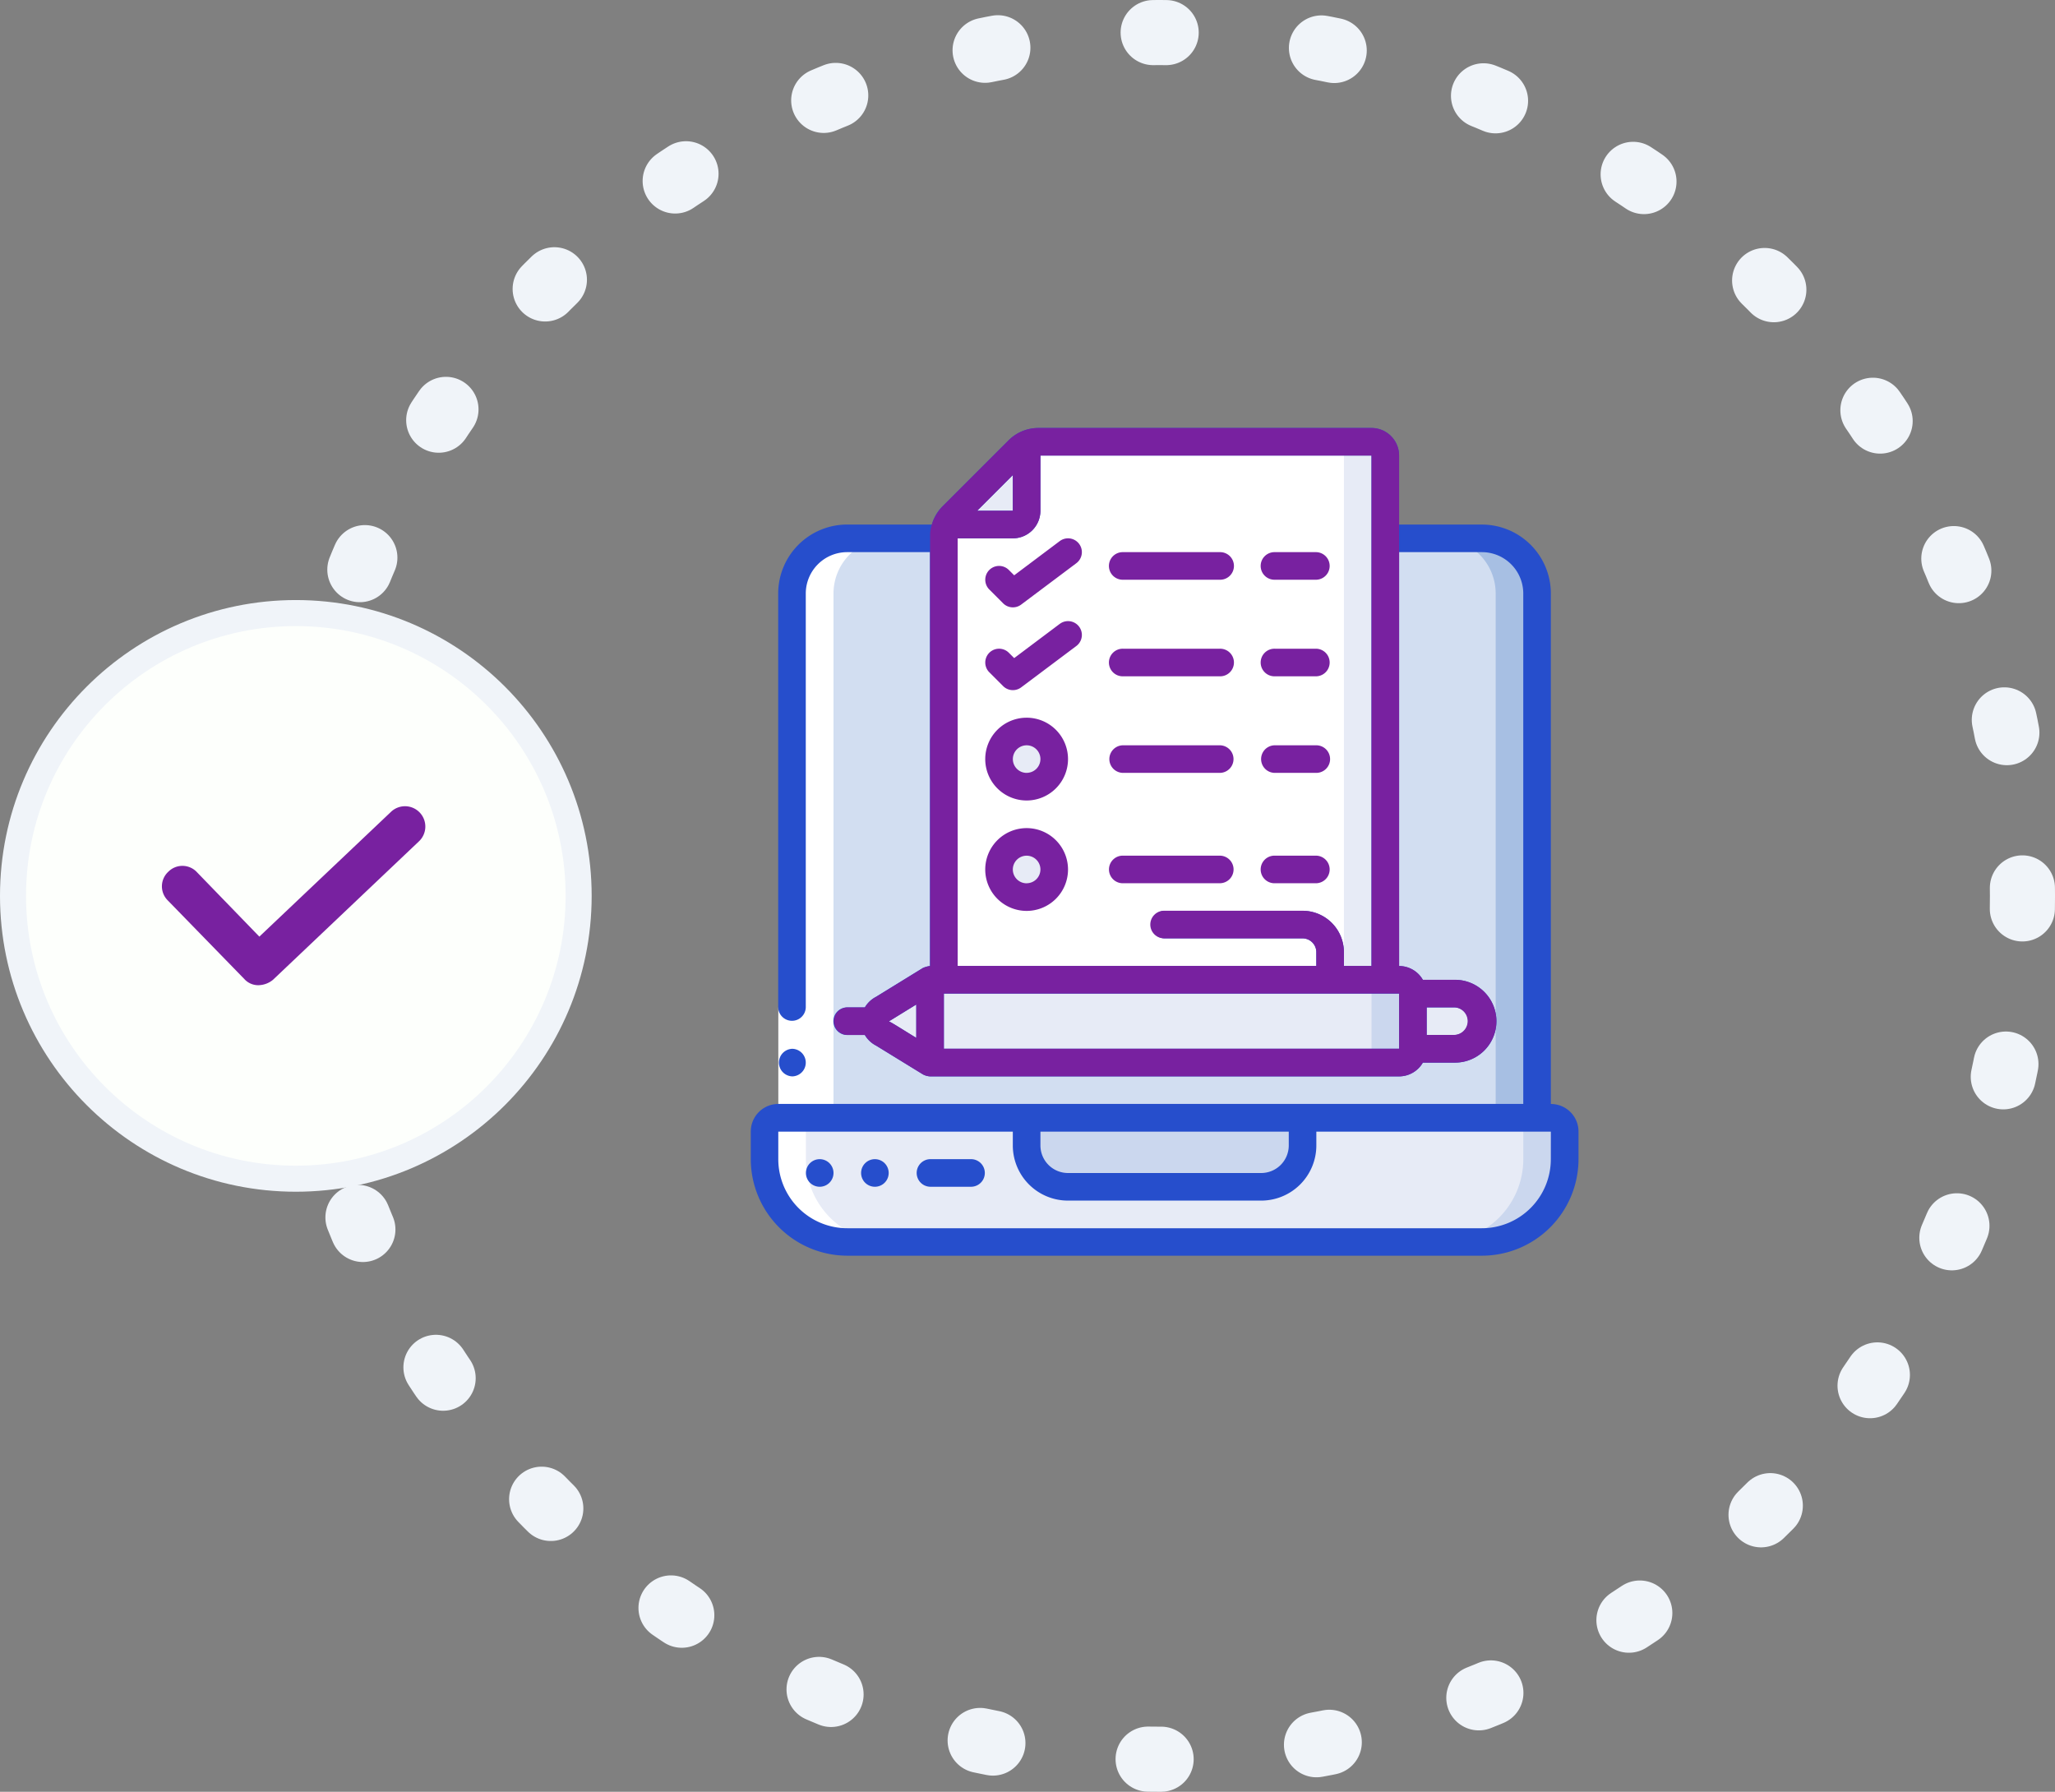 <svg xmlns="http://www.w3.org/2000/svg" xmlns:xlink="http://www.w3.org/1999/xlink" width="157.832" height="137.611" viewBox="0 0 157.832 137.611">
  <rect x="0" y="0" width="157.832" height="137.611" fill="#808080" stroke="none"/>
  <defs>
    <linearGradient id="linear-gradient" x1="-1.646" y1="3.387" x2="-1.645" y2="3.383" gradientUnits="objectBoundingBox">
      <stop offset="0" stop-color="#d2def1"/>
      <stop offset="0.172" stop-color="#d2def1"/>
      <stop offset="0.2" stop-color="#d2def1"/>
      <stop offset="0.2" stop-color="#d9e1f2"/>
      <stop offset="0.201" stop-color="#eae8f0"/>
      <stop offset="0.201" stop-color="#f6eef1"/>
      <stop offset="0.202" stop-color="#fdf2f2"/>
      <stop offset="0.205" stop-color="#fdf2f1"/>
      <stop offset="0.252" stop-color="#fdf2f1"/>
      <stop offset="0.26" stop-color="#fdf2f1"/>
      <stop offset="0.26" stop-color="#d2def1"/>
      <stop offset="0.397" stop-color="#d2def1"/>
      <stop offset="0.42" stop-color="#d2def1"/>
      <stop offset="0.42" stop-color="#d9e1f2"/>
      <stop offset="0.421" stop-color="#eae8f0"/>
      <stop offset="0.421" stop-color="#f6eef1"/>
      <stop offset="0.422" stop-color="#fdf2f2"/>
      <stop offset="0.425" stop-color="#fdf2f1"/>
      <stop offset="0.489" stop-color="#fdf2f1"/>
      <stop offset="0.5" stop-color="#fdf2f1"/>
      <stop offset="0.5" stop-color="#f7eff1"/>
      <stop offset="0.5" stop-color="#e6e6ef"/>
      <stop offset="0.5" stop-color="#dbe2f1"/>
      <stop offset="0.5" stop-color="#d4dff1"/>
      <stop offset="0.501" stop-color="#d2def1"/>
      <stop offset="0.706" stop-color="#d2def1"/>
      <stop offset="0.74" stop-color="#d2def1"/>
      <stop offset="0.741" stop-color="#fdf2f1"/>
      <stop offset="0.835" stop-color="#fdf2f1"/>
      <stop offset="0.85" stop-color="#fdf2f1"/>
      <stop offset="0.851" stop-color="#d2def1"/>
    </linearGradient>
  </defs>
  <g id="etapas" transform="translate(1 2.5)">
    <circle id="Oval" cx="66.306" cy="66.306" r="66.306" transform="translate(21.721)" fill="none" stroke="#f0f4f9" stroke-linecap="round" stroke-linejoin="round" stroke-miterlimit="10" stroke-width="5" stroke-dasharray="1 12"/>
    <g id="Group_11" data-name="Group 11" transform="translate(0 44.585)">
      <circle id="Oval-2" data-name="Oval" cx="21.721" cy="21.721" r="21.721" fill="#fdfffc" stroke="#f0f4f9" stroke-miterlimit="10" stroke-width="2"/>
      <path id="Path" d="M7.434,13.718a1.43,1.43,0,0,1-1.1-.473L.447,7.2A1.524,1.524,0,0,1,.5,5a1.524,1.524,0,0,1,2.206.052L7.487,9.988,17.574.427a1.561,1.561,0,1,1,2.154,2.259L8.538,13.3A1.806,1.806,0,0,1,7.434,13.718Z" transform="translate(11.432 14.862)" fill="#7821a0"/>
    </g>
    <g id="Grupo_48" data-name="Grupo 48" transform="translate(56.659 30.368)">
      <g id="Page-1" transform="translate(0 0.002)">
        <g id="_072---User-Survey" data-name="072---User-Survey" transform="translate(0 0)">
          <path id="Shape" d="M334.959,479.663v2.119a6.357,6.357,0,0,1-6.357,6.357H279.862a6.358,6.358,0,0,1-6.357-6.357v-2.119a1.06,1.06,0,0,1,1.06-1.06H333.9A1.06,1.06,0,0,1,334.959,479.663Z" transform="translate(-272.446 -425.626)" fill="#e7ebf6"/>
          <path id="Shape-2" data-name="Shape" d="M435.3,478.6h-3.179a1.06,1.06,0,0,1,1.06,1.06v2.119a6.357,6.357,0,0,1-6.357,6.357H430a6.357,6.357,0,0,0,6.357-6.357v-2.119A1.06,1.06,0,0,0,435.3,478.6Z" transform="translate(-373.844 -425.626)" fill="#cbd7ee"/>
          <path id="Shape-3" data-name="Shape" d="M332.954,478.6h21.191v2.119a3.178,3.178,0,0,1-3.179,3.179H336.133a3.179,3.179,0,0,1-3.179-3.179Z" transform="translate(-311.763 -425.626)" fill="#cbd7ee"/>
          <path id="Shape-4" data-name="Shape" d="M336.978,351.427V391.69H279.763V351.427A4.239,4.239,0,0,1,284,347.189h7.417v33.906h33.905V347.189h7.417A4.238,4.238,0,0,1,336.978,351.427Z" transform="translate(-276.585 -338.713)" fill="url(#linear-gradient)"/>
          <path id="Shape-5" data-name="Shape" d="M430,347.189h-3.179a4.239,4.239,0,0,1,4.238,4.238V391.69h3.178V351.427A4.238,4.238,0,0,0,430,347.189Z" transform="translate(-373.844 -338.713)" fill="#a7bfe3"/>
          <path id="Shape-6" data-name="Shape" d="M311.052,447.314h36.024a1.06,1.06,0,0,1,1.06,1.06v4.238a1.06,1.06,0,0,1-1.06,1.06H311.052Z" transform="translate(-297.278 -404.932)" fill="#e7ebf6"/>
          <path id="Shape-7" data-name="Shape" d="M411.226,447.314h-3.178a1.06,1.06,0,0,1,1.06,1.06v4.238a1.06,1.06,0,0,1-1.06,1.06h3.178a1.06,1.06,0,0,0,1.06-1.06v-4.238A1.06,1.06,0,0,0,411.226,447.314Z" transform="translate(-361.428 -404.932)" fill="#cbd7ee"/>
          <path id="Shape-8" data-name="Shape" d="M420.563,450.443h3.179a2.119,2.119,0,1,1,0,4.238h-3.179Z" transform="translate(-369.705 -407.001)" fill="#e7ebf6"/>
          <path id="Shape-9" data-name="Shape" d="M302.775,447.314l-3.624,2.231a1.038,1.038,0,0,0,0,1.895l3.624,2.231Z" transform="translate(-289.001 -404.932)" fill="#e7ebf6"/>
          <path id="Shape-10" data-name="Shape" d="M348.086,326.347v40.263H314.181V332.524a2.126,2.126,0,0,1,.625-1.5l5.107-5.107a2.126,2.126,0,0,1,1.5-.625h25.609a1.059,1.059,0,0,1,1.059,1.06Z" transform="translate(-299.348 -324.227)" fill="#fff"/>
          <path id="Shape-11" data-name="Shape" d="M404.969,325.287H401.79a1.06,1.06,0,0,1,1.06,1.06v40.263h3.178V326.347A1.059,1.059,0,0,0,404.969,325.287Z" transform="translate(-357.289 -324.227)" fill="#e7ebf6"/>
          <circle id="Oval-3" data-name="Oval" cx="2.119" cy="2.119" r="2.119" transform="translate(19.072 23.31)" fill="#e7ebf6"/>
          <circle id="Oval-4" data-name="Oval" cx="2.119" cy="2.119" r="2.119" transform="translate(19.072 31.786)" fill="#e7ebf6"/>
          <path id="Shape-12" data-name="Shape" d="M320.91,325.85v5.107a1.059,1.059,0,0,1-1.06,1.059h-5.107a2.139,2.139,0,0,1,.435-.625l5.107-5.107A2.139,2.139,0,0,1,320.91,325.85Z" transform="translate(-299.72 -324.6)" fill="#e7ebf6"/>
          <path id="Shape-13" data-name="Shape" d="M279.862,401.226h3.178a6.357,6.357,0,0,1-6.357-6.357V392.75a1.06,1.06,0,0,1,1.06-1.06h1.06V351.427a4.238,4.238,0,0,1,4.238-4.238h-3.178a4.239,4.239,0,0,0-4.238,4.238V391.69h-1.06a1.06,1.06,0,0,0-1.06,1.06v2.119A6.358,6.358,0,0,0,279.862,401.226Z" transform="translate(-272.446 -338.713)" fill="#fff"/>
          <path id="Rectangle-path" d="M276.634,453.572h2.119v8.476h-2.119Z" transform="translate(-274.515 -409.071)" fill="#fff"/>
          <g id="Grupo_47" data-name="Grupo 47">
            <path id="Shape-14" data-name="Shape" d="M277.746,465.077a1.06,1.06,0,0,1-.011-2.119h.011a1.06,1.06,0,0,1,0,2.119Z" transform="translate(-274.546 -415.278)" fill="#264ecc"/>
            <path id="Shape-15" data-name="Shape" d="M331.83,374.076v-39.2a5.3,5.3,0,0,0-5.3-5.3h-6.358v-5.3a2.119,2.119,0,0,0-2.119-2.119h-25.61a3.243,3.243,0,0,0-2.248.932l-5.116,5.115a3.139,3.139,0,0,0-.793,1.37h-6.5a5.3,5.3,0,0,0-5.3,5.3v31.786a1.06,1.06,0,0,0,2.119,0V334.873a3.179,3.179,0,0,1,3.179-3.179h6.357V363.48a1.9,1.9,0,0,0-.555.157l-3.583,2.206a2.138,2.138,0,0,0-.866.816h-1.353a1.059,1.059,0,1,0,0,2.119h1.353a2.14,2.14,0,0,0,.866.816L283.6,371.8a1.311,1.311,0,0,0,.555.157h36.024A2.112,2.112,0,0,0,322,370.9h2.414a3.179,3.179,0,1,0,0-6.357H322a2.112,2.112,0,0,0-1.825-1.06V331.694h6.358a3.179,3.179,0,0,1,3.178,3.179v39.2H272.5a2.119,2.119,0,0,0-2.119,2.119v2.119a7.425,7.425,0,0,0,7.417,7.417h48.739a7.426,7.426,0,0,0,7.417-7.417V376.2A2.119,2.119,0,0,0,331.83,374.076ZM283.091,369c-.954-.578-1.833-1.149-2.108-1.271.08-.038-.028.021,2.108-1.292Zm39.2-2.341h2.119a1.059,1.059,0,1,1,0,2.119h-2.119Zm-31.786-40.884v2.74h-2.74Zm-4.238,4.859h4.238a2.119,2.119,0,0,0,2.119-2.119v-4.238h25.429v39.2h-2.119v-1.06a3.179,3.179,0,0,0-3.179-3.179h-10.6a1.06,1.06,0,0,0,0,2.119h10.6a1.06,1.06,0,0,1,1.06,1.06v1.06H286.27Zm33.905,39.2H285.211V365.6h34.965ZM292.627,376.2H311.7v1.059a2.119,2.119,0,0,1-2.119,2.119H294.746a2.119,2.119,0,0,1-2.119-2.119Zm39.2,2.119a5.3,5.3,0,0,1-5.3,5.3H277.794a5.3,5.3,0,0,1-5.3-5.3V376.2h18.012v1.059a4.238,4.238,0,0,0,4.238,4.238H309.58a4.238,4.238,0,0,0,4.238-4.238V376.2H331.83Z" transform="translate(-270.377 -322.158)" fill="#264ecc"/>
            <path id="Shape-16" data-name="Shape" d="M312.161,487.989h-3.179a1.06,1.06,0,0,0,0,2.119h3.179a1.06,1.06,0,0,0,0-2.119Z" transform="translate(-295.209 -431.833)" fill="#264ecc"/>
            <circle id="Oval-5" data-name="Oval" cx="1.06" cy="1.06" r="1.06" transform="translate(4.238 56.156)" fill="#264ecc"/>
            <circle id="Oval-6" data-name="Oval" cx="1.06" cy="1.06" r="1.06" transform="translate(8.476 56.156)" fill="#264ecc"/>
            <path id="Shape-17" data-name="Shape" d="M326.746,387.865a3.179,3.179,0,1,0,3.179,3.179A3.178,3.178,0,0,0,326.746,387.865Zm0,4.238a1.059,1.059,0,1,1,1.06-1.059A1.059,1.059,0,0,1,326.746,392.1Z" transform="translate(-305.556 -365.614)" fill="#7821a0"/>
            <path id="Shape-18" data-name="Shape" d="M326.746,412.9a3.179,3.179,0,1,0,3.179,3.179A3.179,3.179,0,0,0,326.746,412.9Zm0,4.238a1.06,1.06,0,1,1,1.06-1.06A1.06,1.06,0,0,1,326.746,417.134Z" transform="translate(-305.556 -382.169)" fill="#7821a0"/>
            <path id="Shape-19" data-name="Shape" d="M329.315,366.174l-3.5,2.628-.41-.41a1.06,1.06,0,0,0-1.5,1.5l1.06,1.06a1.06,1.06,0,0,0,1.385.1l4.238-3.178a1.06,1.06,0,0,0-1.271-1.7Z" transform="translate(-305.581 -351.129)" fill="#7821a0"/>
            <path id="Shape-20" data-name="Shape" d="M329.315,347.4l-3.5,2.628-.41-.41a1.06,1.06,0,0,0-1.5,1.5l1.06,1.06a1.06,1.06,0,0,0,1.385.1l4.238-3.179a1.059,1.059,0,0,0-1.271-1.7Z" transform="translate(-305.581 -338.713)" fill="#7821a0"/>
            <path id="Shape-21" data-name="Shape" d="M387.2,352.437h3.179a1.06,1.06,0,0,0,0-2.119H387.2a1.06,1.06,0,1,0,0,2.119Z" transform="translate(-346.942 -340.782)" fill="#7821a0"/>
            <path id="Shape-22" data-name="Shape" d="M352.788,352.437H360.2a1.06,1.06,0,1,0,0-2.119h-7.417a1.06,1.06,0,1,0,0,2.119Z" transform="translate(-324.18 -340.782)" fill="#7821a0"/>
            <path id="Shape-23" data-name="Shape" d="M387.2,374.339h3.179a1.06,1.06,0,0,0,0-2.119H387.2a1.06,1.06,0,1,0,0,2.119Z" transform="translate(-346.942 -355.267)" fill="#7821a0"/>
            <path id="Shape-24" data-name="Shape" d="M352.788,374.339H360.2a1.06,1.06,0,1,0,0-2.119h-7.417a1.06,1.06,0,1,0,0,2.119Z" transform="translate(-324.18 -355.267)" fill="#7821a0"/>
            <path id="Shape-25" data-name="Shape" d="M387.2,396.242h3.179a1.059,1.059,0,1,0,0-2.119H387.2a1.059,1.059,0,1,0,0,2.119Z" transform="translate(-346.942 -369.753)" fill="#7821a0"/>
            <path id="Shape-26" data-name="Shape" d="M352.788,396.242H360.2a1.059,1.059,0,1,0,0-2.119h-7.417a1.059,1.059,0,1,0,0,2.119Z" transform="translate(-324.18 -369.753)" fill="#7821a0"/>
            <path id="Shape-27" data-name="Shape" d="M387.2,421.273h3.179a1.06,1.06,0,0,0,0-2.119H387.2a1.06,1.06,0,1,0,0,2.119Z" transform="translate(-346.942 -386.308)" fill="#7821a0"/>
            <path id="Shape-28" data-name="Shape" d="M361.264,420.214a1.06,1.06,0,0,0-1.06-1.06h-7.417a1.06,1.06,0,1,0,0,2.119H360.2A1.06,1.06,0,0,0,361.264,420.214Z" transform="translate(-324.18 -386.308)" fill="#7821a0"/>
          </g>
        </g>
      </g>
      <path id="Trazado_368" data-name="Trazado 368" d="M336.83,364.534h-2.414a2.111,2.111,0,0,0-1.825-1.06v-39.2a2.119,2.119,0,0,0-2.119-2.119h-25.61a3.243,3.243,0,0,0-2.248.931L297.5,328.2c-.068.068-.128.143-.189.217a3.982,3.982,0,0,0-.5.846,3.109,3.109,0,0,0-.106.306H296.7a2.646,2.646,0,0,0-.129.794v33.112a1.9,1.9,0,0,0-.555.157l-3.583,2.206a2.14,2.14,0,0,0-.866.816H290.21a1.06,1.06,0,0,0,0,2.119h1.353a2.138,2.138,0,0,0,.866.816l3.583,2.206a1.313,1.313,0,0,0,.555.157h36.024a2.112,2.112,0,0,0,1.825-1.06h2.414a3.179,3.179,0,1,0,0-6.357Zm-41.322,4.46c-.954-.578-1.833-1.15-2.108-1.271.08-.038-.028.021,2.108-1.292Zm7.417-43.225v2.74h-2.74Zm-4.238,4.859h4.238a2.119,2.119,0,0,0,2.119-2.119v-4.238h25.429v39.2h-2.119v-1.06a3.179,3.179,0,0,0-3.179-3.179h-10.6a1.06,1.06,0,1,0,0,2.119h10.6a1.06,1.06,0,0,1,1.06,1.06v1.06H298.686Zm33.905,39.2H297.626v-4.238h34.965Zm4.238-1.06H334.71v-2.119h2.119a1.06,1.06,0,0,1,0,2.119Z" transform="translate(-282.793 -322.152)" fill="#7821a0"/>
    </g>
  </g>
</svg>
